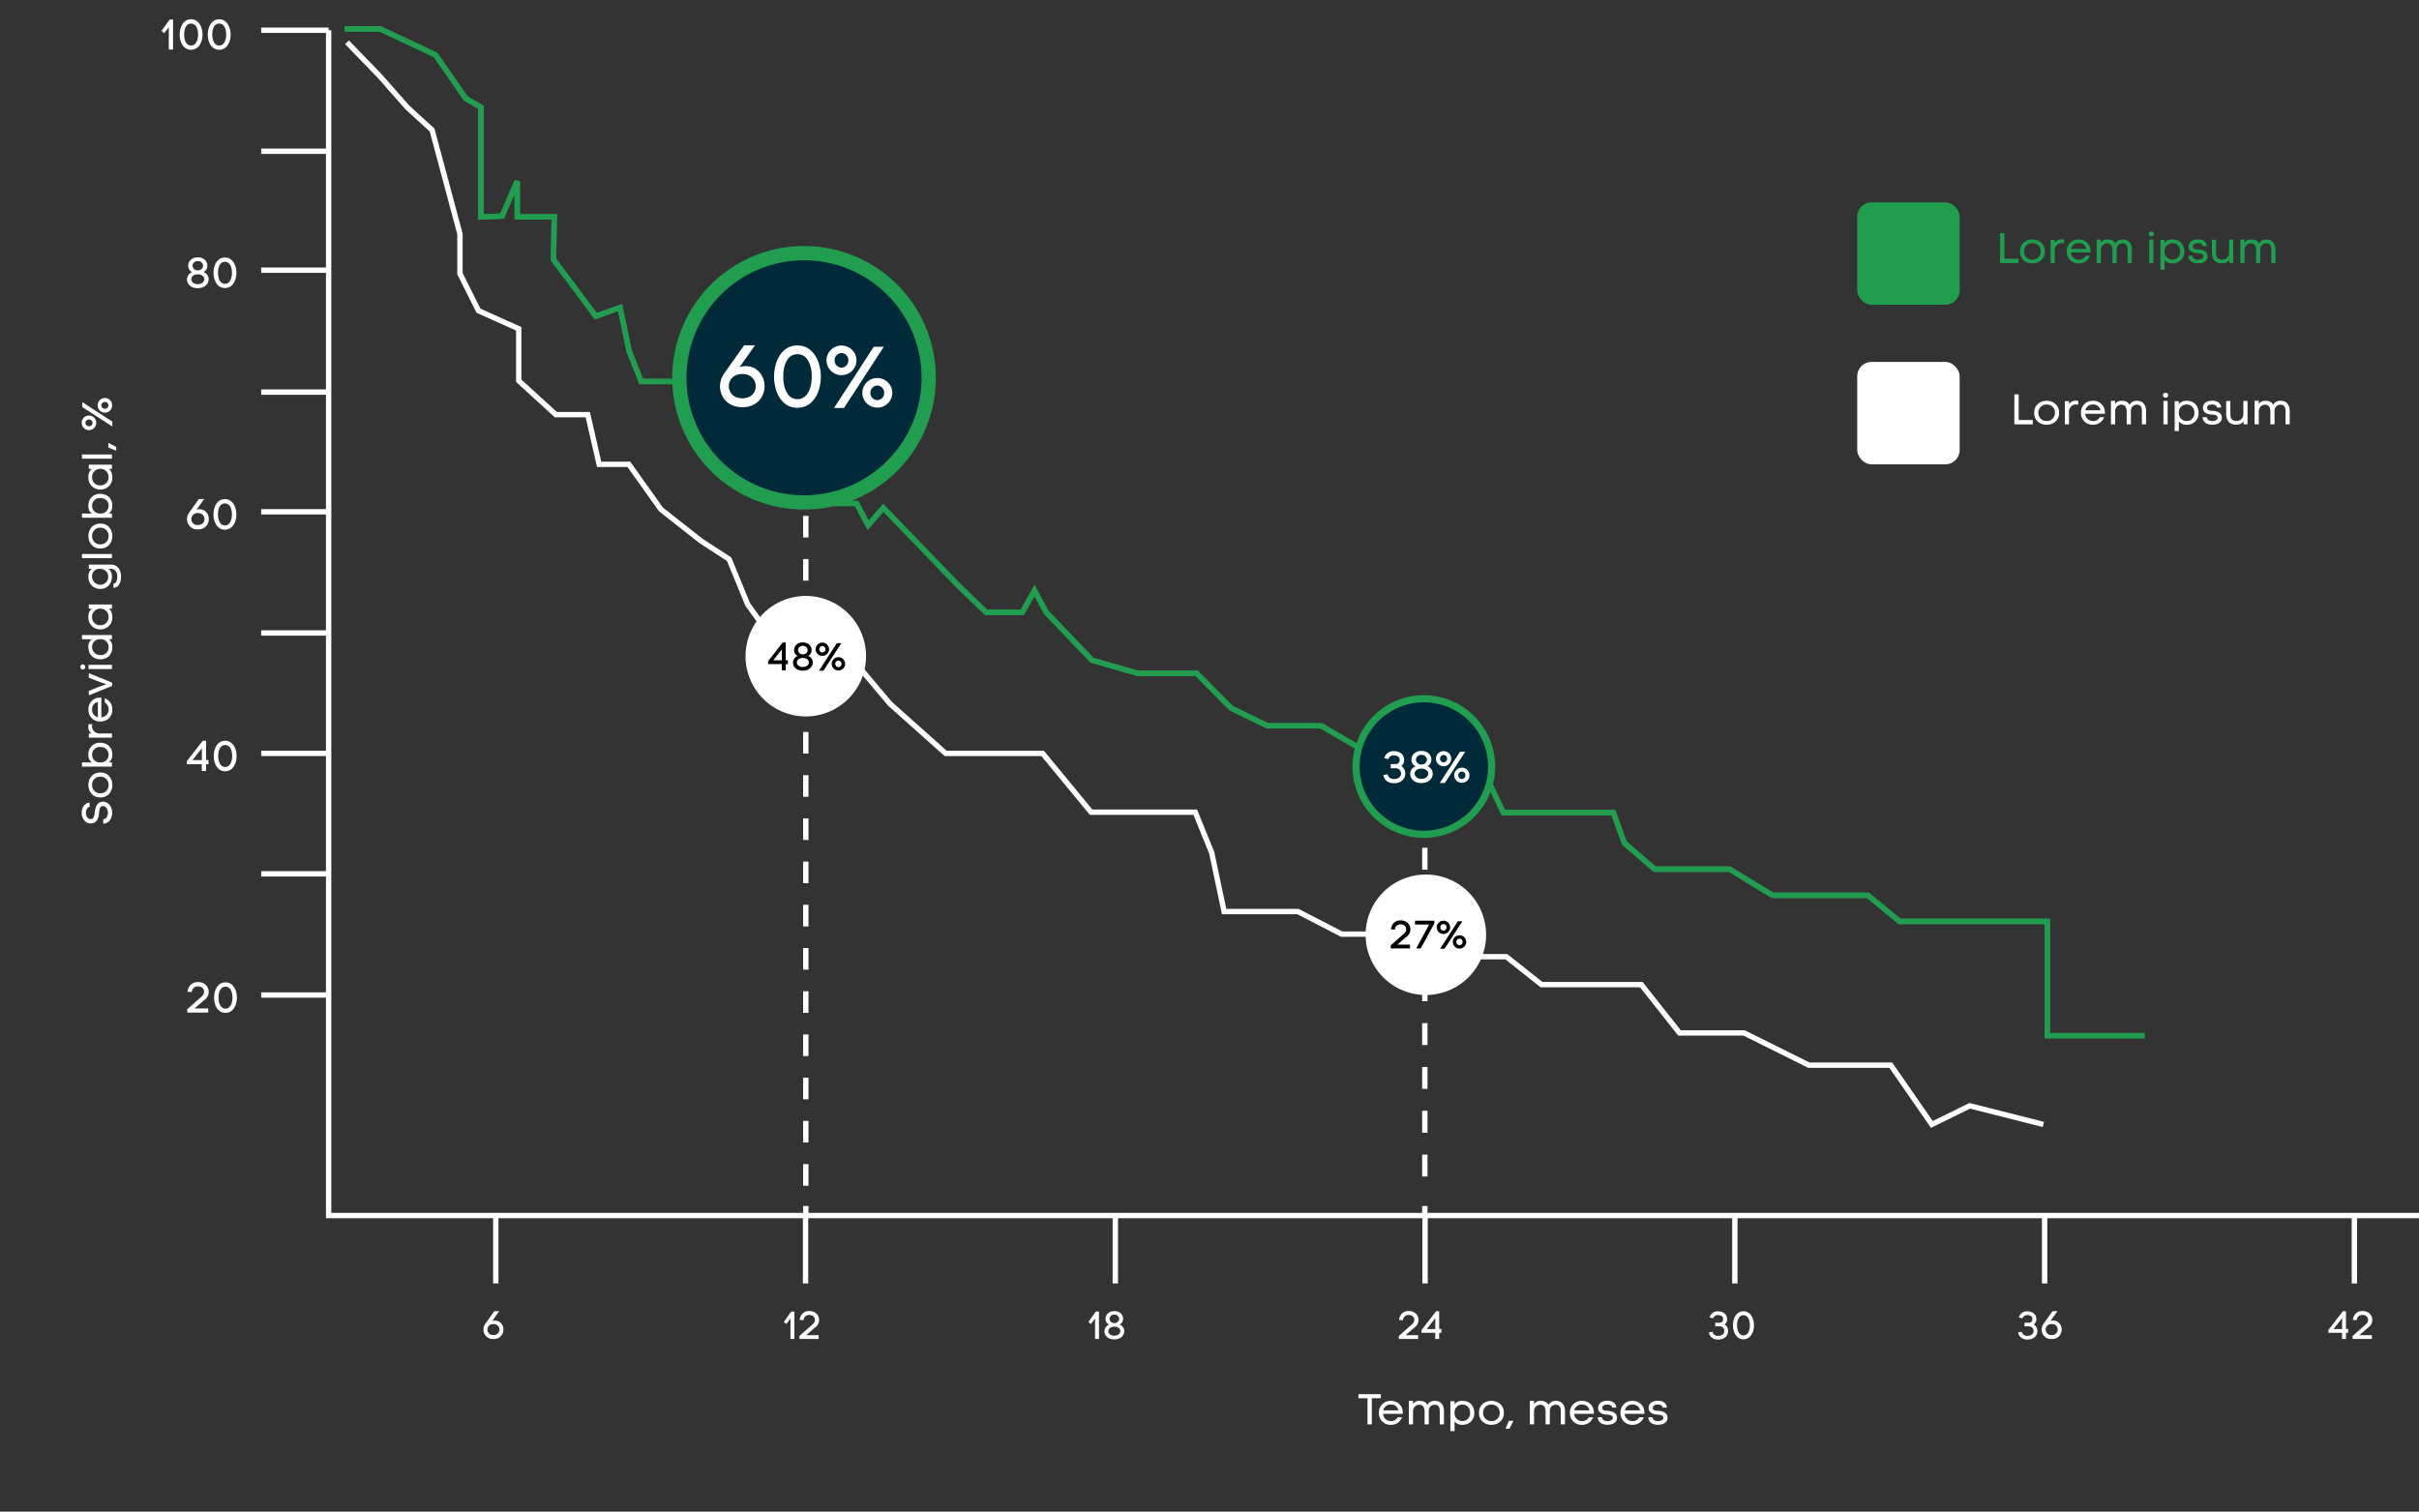 <svg xmlns="http://www.w3.org/2000/svg" xmlns:xlink="http://www.w3.org/1999/xlink" width="1356.63" height="848" viewBox="0 0 1356.63 848">
  <rect x="0" y="0" width="1356.63" height="848" fill="#333333" stroke="none"/>
  <defs>
    <clipPath id="clip-path">
      <rect id="Retângulo_1625" data-name="Retângulo 1625" width="1356.63" height="848" fill="none"/>
    </clipPath>
  </defs>
  <g id="Grupo_2473" data-name="Grupo 2473" transform="translate(-345.686 -579.5)">
    <g id="Grupo_2412" data-name="Grupo 2412" transform="translate(345.686 579.5)">
      <g id="Grupo_2405" data-name="Grupo 2405">
        <g id="Grupo_2404" data-name="Grupo 2404" clip-path="url(#clip-path)">
          <path id="Caminho_22073" data-name="Caminho 22073" d="M196.429,18.084v664.9H1368.76" transform="translate(-12.124 -1.116)" fill="none" stroke="#fff" stroke-width="3"/>
        </g>
      </g>
      <line id="Linha_71" data-name="Linha 71" x1="37.829" transform="translate(146.475 16.968)" fill="none" stroke="#fff" stroke-width="3"/>
      <line id="Linha_72" data-name="Linha 72" x1="37.829" transform="translate(146.475 151.552)" fill="none" stroke="#fff" stroke-width="3"/>
      <line id="Linha_73" data-name="Linha 73" x1="37.829" transform="translate(146.475 287.088)" fill="none" stroke="#fff" stroke-width="3"/>
      <line id="Linha_74" data-name="Linha 74" x1="37.829" transform="translate(146.475 422.623)" fill="none" stroke="#fff" stroke-width="3"/>
      <line id="Linha_75" data-name="Linha 75" x1="37.829" transform="translate(146.475 490.179)" fill="none" stroke="#fff" stroke-width="3"/>
      <line id="Linha_76" data-name="Linha 76" x1="37.829" transform="translate(146.475 355.068)" fill="none" stroke="#fff" stroke-width="3"/>
      <line id="Linha_77" data-name="Linha 77" x1="37.829" transform="translate(146.475 219.956)" fill="none" stroke="#fff" stroke-width="3"/>
      <line id="Linha_78" data-name="Linha 78" x1="37.829" transform="translate(146.475 84.844)" fill="none" stroke="#fff" stroke-width="3"/>
      <line id="Linha_79" data-name="Linha 79" x1="37.829" transform="translate(146.475 558.159)" fill="none" stroke="#fff" stroke-width="3"/>
      <line id="Linha_80" data-name="Linha 80" y1="37.829" transform="translate(278.049 682.145)" fill="none" stroke="#fff" stroke-width="3"/>
      <line id="Linha_81" data-name="Linha 81" y1="37.829" transform="translate(451.772 682.145)" fill="none" stroke="#fff" stroke-width="3"/>
      <line id="Linha_82" data-name="Linha 82" y1="37.829" transform="translate(625.495 682.145)" fill="none" stroke="#fff" stroke-width="3"/>
      <line id="Linha_83" data-name="Linha 83" y1="37.829" transform="translate(799.218 682.145)" fill="none" stroke="#fff" stroke-width="3"/>
      <line id="Linha_84" data-name="Linha 84" y1="37.829" transform="translate(972.941 682.145)" fill="none" stroke="#fff" stroke-width="3"/>
      <line id="Linha_85" data-name="Linha 85" y1="37.829" transform="translate(1146.664 682.145)" fill="none" stroke="#fff" stroke-width="3"/>
      <line id="Linha_86" data-name="Linha 86" y1="37.829" transform="translate(1320.388 682.145)" fill="none" stroke="#fff" stroke-width="3"/>
      <path id="_6" data-name="6" d="M6.4-8.36A3.091,3.091,0,0,1,9.79-5.28,3.06,3.06,0,0,1,6.4-2.244,3.072,3.072,0,0,1,3.014-5.28,3.1,3.1,0,0,1,6.4-8.36Zm-4.664,0A5.7,5.7,0,0,0,.792-5.28,5.24,5.24,0,0,0,6.4,0a5.228,5.228,0,0,0,5.61-5.28A5.193,5.193,0,0,0,9.46-9.834,4.909,4.909,0,0,0,5.72-10.1l3.894-5.5H6.886Z" transform="translate(270.326 751.116)" fill="#fff"/>
      <path id="_12" data-name="12" d="M6.468,0V-15.4H4.686L.528-9.548,1.958-8.4l2.31-3.036V0Zm5.148-10.538a3.063,3.063,0,0,1,3.146-2.948c3.586,0,4.18,3.652,1.76,5.39h.022L9.306-1.716V0h10.8V-2.134H13.046L18.018-6.4c4.158-2.9,2.574-9.306-3.256-9.306-3.212,0-4.972,2.244-5.368,4.994Z" transform="translate(439.038 751.116)" fill="#fff"/>
      <path id="_18" data-name="18" d="M6.468,0V-15.4H4.686L.528-9.548,1.958-8.4l2.31-3.036V0Zm8.6-1.848c-2.222,0-3.344-1.364-3.344-2.552,0-1.21,1.122-2.508,3.344-2.508,2.266,0,3.366,1.3,3.366,2.508C18.436-3.212,17.336-1.848,15.07-1.848Zm0-11.836a2.537,2.537,0,0,1,2.728,2.31,2.533,2.533,0,0,1-2.728,2.42,2.523,2.523,0,0,1-2.706-2.4A2.534,2.534,0,0,1,15.07-13.684ZM20-11.308c0-2.178-1.65-4.334-4.928-4.334-2.354,0-4.884,1.386-4.906,4.312a3.456,3.456,0,0,0,2.024,3.278,4.131,4.131,0,0,0-2.662,3.63C9.526-1.98,11.4.22,15.07.22c3.718,0,5.588-2.332,5.588-4.642a3.9,3.9,0,0,0-2.6-3.63A3.771,3.771,0,0,0,20-11.308Z" transform="translate(609.863 751.116)" fill="#fff"/>
      <path id="_24" data-name="24" d="M3.234-10.538A3.063,3.063,0,0,1,6.38-13.486c3.586,0,4.18,3.652,1.76,5.39h.022L.924-1.716V0h10.8V-2.134H4.664L9.636-6.4c4.158-2.9,2.574-9.306-3.256-9.306-3.212,0-4.972,2.244-5.368,4.994Zm10.428,5.5v1.562H21.34V0h2.2V-3.476h1.254V-5.632H23.54v-9.922H21.824Zm2.9-.55L21.384-11.7v6.116Z" transform="translate(783.577 751.116)" fill="#fff"/>
      <path id="_30" data-name="30" d="M4.312-7.106h2.31A2.628,2.628,0,0,1,9.416-4.488c0,1.276-1.034,2.728-3.476,2.728A2.874,2.874,0,0,1,2.794-4.092L.726-3.718C1.078-1.606,2.64.308,5.94.308c3.7,0,5.544-2.354,5.566-4.576a4.409,4.409,0,0,0-1.98-3.938,3.2,3.2,0,0,0,1.408-2.97c-.022-3.124-2.64-4.356-5.126-4.356a4.573,4.573,0,0,0-4.642,3.476l2,.484a2.619,2.619,0,0,1,2.64-1.848c1.452,0,2.926.572,2.926,2.244A1.929,1.929,0,0,1,6.622-9.13H4.312ZM20.13-13.354c2.486,0,3.608,2.618,3.608,5.676,0,2.9-1.122,5.654-3.608,5.654s-3.564-2.75-3.564-5.654C16.566-10.736,17.644-13.354,20.13-13.354Zm0,13.508c3.916,0,5.9-3.916,5.9-7.832,0-3.938-1.98-7.876-5.9-7.876-3.938,0-5.874,3.938-5.874,7.876C14.256-3.762,16.192.154,20.13.154Z" transform="translate(957.638 751.116)" fill="#fff"/>
      <path id="_36" data-name="36" d="M4.312-7.106h2.31A2.628,2.628,0,0,1,9.416-4.488c0,1.276-1.034,2.728-3.476,2.728A2.874,2.874,0,0,1,2.794-4.092L.726-3.718C1.078-1.606,2.64.308,5.94.308c3.7,0,5.544-2.354,5.566-4.576a4.409,4.409,0,0,0-1.98-3.938,3.2,3.2,0,0,0,1.408-2.97c-.022-3.124-2.64-4.356-5.126-4.356a4.573,4.573,0,0,0-4.642,3.476l2,.484a2.619,2.619,0,0,1,2.64-1.848c1.452,0,2.926.572,2.926,2.244A1.929,1.929,0,0,1,6.622-9.13H4.312ZM19.536-8.36a3.091,3.091,0,0,1,3.388,3.08,3.06,3.06,0,0,1-3.388,3.036A3.072,3.072,0,0,1,16.148-5.28,3.1,3.1,0,0,1,19.536-8.36Zm-4.664,0a5.7,5.7,0,0,0-.946,3.08A5.24,5.24,0,0,0,19.536,0a5.228,5.228,0,0,0,5.61-5.28,5.193,5.193,0,0,0-2.552-4.554,4.909,4.909,0,0,0-3.74-.264l3.894-5.5H20.02Z" transform="translate(1131.085 751.116)" fill="#fff"/>
      <path id="_42" data-name="42" d="M.726-5.038v1.562H8.4V0h2.2V-3.476h1.254V-5.632H10.6v-9.922H8.888Zm2.9-.55L8.448-11.7v6.116Zm13.024-4.95A3.063,3.063,0,0,1,19.8-13.486c3.586,0,4.18,3.652,1.76,5.39h.022l-7.238,6.38V0h10.8V-2.134H18.084L23.056-6.4c4.158-2.9,2.574-9.306-3.256-9.306-3.212,0-4.972,2.244-5.368,4.994Z" transform="translate(1305.065 751.116)" fill="#fff"/>
      <path id="Sobrevida_global_" data-name="Sobrevida global, %" d="M12.864-12.552c-.432-3.072-3.12-4.416-5.712-4.416a6.477,6.477,0,0,0-5.088,2.232,4.544,4.544,0,0,0-.912,3.192v-.024c.264,3.5,3.336,4.08,5.952,4.344,1.68.168,3.408.384,3.7,1.656a2.69,2.69,0,0,1,.072.576c0,1.728-1.968,2.736-3.768,2.736-1.56,0-3.456-.816-3.624-2.376v.1L3.456-4.9l-2.448.048.024.456C1.344-1.392,4.488.144,7.08.144c3.024,0,6.24-1.872,6.24-5.112a5.969,5.969,0,0,0-.12-1.1C12.552-8.76,9.7-9.36,7.392-9.648c-1.8-.168-3.7-.384-3.816-2.112a2.2,2.2,0,0,1,.408-1.56,4,4,0,0,1,3.048-1.272c1.464-.024,3.1.624,3.432,2.136ZM29.712-6.48c0-4.464-3.456-6.72-6.96-6.72-3.528,0-7.032,2.232-7.032,6.72,0,4.464,3.48,6.72,6.96,6.72C26.208.24,29.712-1.992,29.712-6.48Zm-11.64,0a4.463,4.463,0,0,1,4.68-4.632A4.466,4.466,0,0,1,27.384-6.48a4.462,4.462,0,0,1-4.7,4.608A4.455,4.455,0,0,1,18.072-6.48ZM35.352-16.8H33V0h2.352V-1.752A5.151,5.151,0,0,0,39.672.216c4.536,0,6.72-3.192,6.72-6.768A6.335,6.335,0,0,0,39.72-13.2a5.02,5.02,0,0,0-4.368,1.9Zm0,10.3a4.311,4.311,0,0,1,4.416-4.632A4.328,4.328,0,0,1,44.04-6.552c.024,2.376-1.488,4.752-4.464,4.68A4.292,4.292,0,0,1,35.352-6.5Zm13.92-6.456V0H51.6V-7.032a4.026,4.026,0,0,1,5.208-3.96v-2.064a4.648,4.648,0,0,0-5.208,1.68V-12.96Zm22.44,5.9a6.371,6.371,0,0,0-6.648-6.12,6.426,6.426,0,0,0-6.744,6.7,6.459,6.459,0,0,0,6.7,6.72,6.484,6.484,0,0,0,6.312-4.248H68.9a4.187,4.187,0,0,1-3.864,2.16,4.331,4.331,0,0,1-4.368-4.08H71.664A3.5,3.5,0,0,0,71.712-7.056ZM60.768-7.872a4.086,4.086,0,0,1,4.3-3.24,3.942,3.942,0,0,1,4.176,3.24ZM79.2-3.144,77.616-7.7l-2.136-5.28h-2.5L78.264.1h1.872l5.256-13.08H82.9L80.784-7.656ZM90.1,0H87.744V-13.128H90.1Zm-2.64-16.32a1.467,1.467,0,0,0,2.928,0C90.384-18.144,87.456-18.1,87.456-16.32ZM104.472-11.3a5.02,5.02,0,0,0-4.368-1.9c-4.392,0-6.888,2.928-6.888,6.648,0,3.864,2.376,6.768,6.912,6.768a5.166,5.166,0,0,0,4.344-1.968V0h2.352V-16.8h-2.352Zm0,4.8a4.3,4.3,0,0,1-4.248,4.632,4.307,4.307,0,0,1-4.656-4.68,4.509,4.509,0,0,1,4.488-4.584A4.311,4.311,0,0,1,104.472-6.5Zm17.136-6.48.024,1.728a5.644,5.644,0,0,0-4.7-1.944,6.556,6.556,0,0,0-6.936,6.648A6.568,6.568,0,0,0,116.976.216c1.608-.024,3.7-.552,4.632-1.968V0h2.352V-12.984Zm0,6.48a4.529,4.529,0,0,1-4.536,4.632,4.5,4.5,0,0,1-4.728-4.68,4.383,4.383,0,0,1,4.536-4.584A4.55,4.55,0,0,1,121.608-6.5ZM146.3-.48v-12.5h-2.328v1.728a5.205,5.205,0,0,0-4.344-1.944A6.5,6.5,0,0,0,132.7-6.456c0,3.528,2.52,6.432,6.888,6.432a5.084,5.084,0,0,0,4.368-1.824V-.48c0,2.5-2.28,3.48-4.344,3.5-1.7.024-3.96-.5-3.96-2.16H133.32c0,2.952,3.048,4.248,6.312,4.248C142.848,5.112,146.3,3.552,146.3-.48ZM139.56-2.088a4.313,4.313,0,0,1-4.512-4.368,4.535,4.535,0,0,1,4.68-4.68,4.074,4.074,0,0,1,4.224,4.32C143.952-4.416,142.488-2.088,139.56-2.088ZM152.3-16.8h-2.352V0H152.3Zm17.04,10.32c0-4.464-3.456-6.72-6.96-6.72-3.528,0-7.032,2.232-7.032,6.72,0,4.464,3.48,6.72,6.96,6.72C165.84.24,169.344-1.992,169.344-6.48Zm-11.64,0a4.463,4.463,0,0,1,4.68-4.632,4.466,4.466,0,0,1,4.632,4.632,4.462,4.462,0,0,1-4.7,4.608A4.455,4.455,0,0,1,157.7-6.48Zm17.28-10.32h-2.352V0h2.352V-1.752A5.151,5.151,0,0,0,179.3.216c4.536,0,6.72-3.192,6.72-6.768a6.335,6.335,0,0,0-6.672-6.648,5.02,5.02,0,0,0-4.368,1.9Zm0,10.3a4.311,4.311,0,0,1,4.416-4.632,4.328,4.328,0,0,1,4.272,4.584c.024,2.376-1.488,4.752-4.464,4.68A4.292,4.292,0,0,1,174.984-6.5Zm25.056-6.48.024,1.728a5.644,5.644,0,0,0-4.7-1.944,6.556,6.556,0,0,0-6.936,6.648A6.568,6.568,0,0,0,195.408.216c1.608-.024,3.7-.552,4.632-1.968V0h2.352V-12.984Zm0,6.48A4.529,4.529,0,0,1,195.5-1.872a4.5,4.5,0,0,1-4.728-4.68,4.383,4.383,0,0,1,4.536-4.584A4.55,4.55,0,0,1,200.04-6.5ZM208.1-16.8h-2.352V0H208.1Zm4.272,19.2,2.232-4.416h-2.616L210.24,2.4Zm17.592-15.264a4.1,4.1,0,0,0-4.128-4.08,4.1,4.1,0,0,0-4.1,4.08,4.092,4.092,0,0,0,4.1,4.056A4.1,4.1,0,0,0,229.968-12.864Zm4.752-3.744L223.8.216h2.736L237.48-16.608Zm-6.984,3.744a1.922,1.922,0,0,1-1.9,1.992,1.918,1.918,0,0,1-1.872-1.992,1.94,1.94,0,0,1,1.872-2.016A1.943,1.943,0,0,1,227.736-12.864Zm12.072,8.928a4.1,4.1,0,0,0-4.128-4.08,4.082,4.082,0,0,0-4.1,4.08A4.077,4.077,0,0,0,235.68.12,4.1,4.1,0,0,0,239.808-3.936Zm-2.232,0a1.922,1.922,0,0,1-1.9,1.992,1.938,1.938,0,0,1-1.9-1.992,1.959,1.959,0,0,1,1.9-2.016A1.943,1.943,0,0,1,237.576-3.936Z" transform="translate(62.771 463.045) rotate(-90)" fill="#fff"/>
      <path id="Tempo_meses" data-name="Tempo, meses" d="M7.656,0V-14.664H12.72v-2.3H.144v2.3H5.232V0ZM25.008-7.056a6.371,6.371,0,0,0-6.648-6.12,6.426,6.426,0,0,0-6.744,6.7,6.459,6.459,0,0,0,6.7,6.72,6.484,6.484,0,0,0,6.312-4.248H22.2a4.187,4.187,0,0,1-3.864,2.16,4.331,4.331,0,0,1-4.368-4.08H24.96A3.5,3.5,0,0,0,25.008-7.056ZM14.064-7.872a4.086,4.086,0,0,1,4.3-3.24,3.942,3.942,0,0,1,4.176,3.24ZM28.416-13.2V0h2.352V-7.056c0-2.544,1.56-3.96,3.624-3.96,2.16,0,2.856,1.9,2.856,3.72V0H39.6V-7.32c0-2.112,1.152-3.7,3.456-3.7,2.256,0,2.712,1.824,2.712,3.648V0H48.12V-7.392c0-3.288-1.56-5.808-5.136-5.808a4.526,4.526,0,0,0-4.152,2.256c-.96-1.824-2.592-2.256-4.416-2.256a4.125,4.125,0,0,0-3.648,1.824V-13.2ZM54.072-1.7A5.068,5.068,0,0,0,58.44.216a6.361,6.361,0,0,0,6.7-6.672c0-3.576-2.184-6.768-6.72-6.744a5.147,5.147,0,0,0-4.344,1.944v-1.728H51.72V3.792h2.352Zm0-4.8a4.324,4.324,0,0,1,4.248-4.632c2.976-.072,4.488,2.3,4.464,4.68a4.332,4.332,0,0,1-4.3,4.584A4.311,4.311,0,0,1,54.072-6.5ZM81.72-6.48c0-4.464-3.456-6.72-6.96-6.72-3.528,0-7.032,2.232-7.032,6.72,0,4.464,3.48,6.72,6.96,6.72C78.216.24,81.72-1.992,81.72-6.48Zm-11.64,0a4.463,4.463,0,0,1,4.68-4.632A4.466,4.466,0,0,1,79.392-6.48a4.462,4.462,0,0,1-4.7,4.608A4.455,4.455,0,0,1,70.08-6.48ZM84.84,2.4l2.232-4.416H84.456L82.7,2.4ZM96.288-13.2V0H98.64V-7.056c0-2.544,1.56-3.96,3.624-3.96,2.16,0,2.856,1.9,2.856,3.72V0h2.352V-7.32c0-2.112,1.152-3.7,3.456-3.7,2.256,0,2.712,1.824,2.712,3.648V0h2.352V-7.392c0-3.288-1.56-5.808-5.136-5.808a4.526,4.526,0,0,0-4.152,2.256c-.96-1.824-2.592-2.256-4.416-2.256a4.125,4.125,0,0,0-3.648,1.824V-13.2Zm35.88,6.144a6.371,6.371,0,0,0-6.648-6.12,6.426,6.426,0,0,0-6.744,6.7,6.459,6.459,0,0,0,6.7,6.72,6.484,6.484,0,0,0,6.312-4.248H129.36a4.187,4.187,0,0,1-3.864,2.16,4.331,4.331,0,0,1-4.368-4.08H132.12A3.505,3.505,0,0,0,132.168-7.056Zm-10.944-.816a4.086,4.086,0,0,1,4.3-3.24,3.942,3.942,0,0,1,4.176,3.24ZM136.9-9.24c0-1.344,1.344-1.9,2.784-1.9,1.416,0,2.64.552,2.76,1.7h2.328c-.168-2.712-2.448-3.816-5.016-3.816-2.52,0-5.184,1.056-5.184,4.056,0,2.9,2.76,3.624,5.088,3.72,1.128.048,3.168.288,3.144,1.752,0,1.488-1.776,1.872-2.952,1.9-1.632.024-3.024-.7-3.12-2.16h-2.352c.168,3.072,2.664,4.2,5.352,4.2,2.448,0,5.424-.888,5.424-3.912,0-2.952-2.784-3.72-5.232-3.888C138.768-7.656,136.9-7.608,136.9-9.24Zm23.616,2.184a6.371,6.371,0,0,0-6.648-6.12,6.426,6.426,0,0,0-6.744,6.7,6.459,6.459,0,0,0,6.7,6.72,6.484,6.484,0,0,0,6.312-4.248H157.7a4.187,4.187,0,0,1-3.864,2.16,4.331,4.331,0,0,1-4.368-4.08h10.992A3.505,3.505,0,0,0,160.512-7.056Zm-10.944-.816a4.086,4.086,0,0,1,4.3-3.24,3.942,3.942,0,0,1,4.176,3.24ZM165.24-9.24c0-1.344,1.344-1.9,2.784-1.9,1.416,0,2.64.552,2.76,1.7h2.328c-.168-2.712-2.448-3.816-5.016-3.816-2.52,0-5.184,1.056-5.184,4.056,0,2.9,2.76,3.624,5.088,3.72,1.128.048,3.168.288,3.144,1.752,0,1.488-1.776,1.872-2.952,1.9-1.632.024-3.024-.7-3.12-2.16H162.72c.168,3.072,2.664,4.2,5.352,4.2,2.448,0,5.424-.888,5.424-3.912,0-2.952-2.784-3.72-5.232-3.888C167.112-7.656,165.24-7.608,165.24-9.24Z" transform="translate(761.688 799.016)" fill="#fff"/>
      <g id="Grupo_2474" data-name="Grupo 2474" transform="translate(170.576 28.514)">
        <rect id="Retângulo_1628" data-name="Retângulo 1628" width="57.441" height="57.441" rx="8" transform="translate(871 85)" fill="#209d4e"/>
        <path id="Lorem_ipsum" data-name="Lorem ipsum" d="M4.488-16.8H2.064V0h10.32V-2.424h-7.9ZM27.168-6.48c0-4.464-3.456-6.72-6.96-6.72-3.528,0-7.032,2.232-7.032,6.72,0,4.464,3.48,6.72,6.96,6.72C23.664.24,27.168-1.992,27.168-6.48Zm-11.64,0a4.463,4.463,0,0,1,4.68-4.632A4.466,4.466,0,0,1,24.84-6.48a4.462,4.462,0,0,1-4.7,4.608A4.455,4.455,0,0,1,15.528-6.48Zm14.856-6.48V0h2.328V-7.032a4.026,4.026,0,0,1,5.208-3.96v-2.064a4.648,4.648,0,0,0-5.208,1.68V-12.96Zm22.44,5.9a6.371,6.371,0,0,0-6.648-6.12,6.426,6.426,0,0,0-6.744,6.7,6.459,6.459,0,0,0,6.7,6.72A6.484,6.484,0,0,0,52.44-4.008H50.016a4.187,4.187,0,0,1-3.864,2.16,4.331,4.331,0,0,1-4.368-4.08H52.776A3.5,3.5,0,0,0,52.824-7.056ZM41.88-7.872a4.086,4.086,0,0,1,4.3-3.24,3.942,3.942,0,0,1,4.176,3.24ZM56.232-13.2V0h2.352V-7.056c0-2.544,1.56-3.96,3.624-3.96,2.16,0,2.856,1.9,2.856,3.72V0h2.352V-7.32c0-2.112,1.152-3.7,3.456-3.7,2.256,0,2.712,1.824,2.712,3.648V0h2.352V-7.392c0-3.288-1.56-5.808-5.136-5.808a4.526,4.526,0,0,0-4.152,2.256c-.96-1.824-2.592-2.256-4.416-2.256a4.125,4.125,0,0,0-3.648,1.824V-13.2ZM88.032,0H85.68V-13.128h2.352Zm-2.64-16.32a1.467,1.467,0,0,0,2.928,0C88.32-18.144,85.392-18.1,85.392-16.32ZM94.32-1.7A5.068,5.068,0,0,0,98.688.216a6.361,6.361,0,0,0,6.7-6.672c0-3.576-2.184-6.768-6.72-6.744a5.147,5.147,0,0,0-4.344,1.944v-1.728H91.968V3.792H94.32Zm0-4.8a4.324,4.324,0,0,1,4.248-4.632c2.976-.072,4.488,2.3,4.464,4.68a4.332,4.332,0,0,1-4.3,4.584A4.311,4.311,0,0,1,94.32-6.5ZM110.16-9.24c0-1.344,1.344-1.9,2.784-1.9,1.416,0,2.64.552,2.76,1.7h2.328c-.168-2.712-2.448-3.816-5.016-3.816-2.52,0-5.184,1.056-5.184,4.056,0,2.9,2.76,3.624,5.088,3.72,1.128.048,3.168.288,3.144,1.752,0,1.488-1.776,1.872-2.952,1.9-1.632.024-3.024-.7-3.12-2.16H107.64c.168,3.072,2.664,4.2,5.352,4.2,2.448,0,5.424-.888,5.424-3.912,0-2.952-2.784-3.72-5.232-3.888C112.032-7.656,110.16-7.608,110.16-9.24ZM132.84,0V-13.1h-2.352v7.176c0,2.3-1.368,4.08-3.912,4.032-2.76-.048-3.36-1.7-3.36-4.1v-7.1h-2.352V-6c0,3.72,1.7,6.192,5.64,6.192a4.589,4.589,0,0,0,4.1-1.9V0Zm3.96-13.2V0h2.352V-7.056c0-2.544,1.56-3.96,3.624-3.96,2.16,0,2.856,1.9,2.856,3.72V0h2.352V-7.32c0-2.112,1.152-3.7,3.456-3.7,2.256,0,2.712,1.824,2.712,3.648V0H156.5V-7.392c0-3.288-1.56-5.808-5.136-5.808a4.526,4.526,0,0,0-4.152,2.256c-.96-1.824-2.592-2.256-4.416-2.256a4.125,4.125,0,0,0-3.648,1.824V-13.2Z" transform="translate(949.054 119)" fill="#209d4e"/>
      </g>
      <g id="Grupo_2475" data-name="Grupo 2475" transform="translate(170.576 25.027)">
        <rect id="Retângulo_1629" data-name="Retângulo 1629" width="57.441" height="57.441" rx="8" transform="translate(871 178)" fill="#fff"/>
        <path id="Lorem_ipsum-2" data-name="Lorem ipsum" d="M4.488-16.8H2.064V0h10.32V-2.424h-7.9ZM27.168-6.48c0-4.464-3.456-6.72-6.96-6.72-3.528,0-7.032,2.232-7.032,6.72,0,4.464,3.48,6.72,6.96,6.72C23.664.24,27.168-1.992,27.168-6.48Zm-11.64,0a4.463,4.463,0,0,1,4.68-4.632A4.466,4.466,0,0,1,24.84-6.48a4.462,4.462,0,0,1-4.7,4.608A4.455,4.455,0,0,1,15.528-6.48Zm14.856-6.48V0h2.328V-7.032a4.026,4.026,0,0,1,5.208-3.96v-2.064a4.648,4.648,0,0,0-5.208,1.68V-12.96Zm22.44,5.9a6.371,6.371,0,0,0-6.648-6.12,6.426,6.426,0,0,0-6.744,6.7,6.459,6.459,0,0,0,6.7,6.72A6.484,6.484,0,0,0,52.44-4.008H50.016a4.187,4.187,0,0,1-3.864,2.16,4.331,4.331,0,0,1-4.368-4.08H52.776A3.5,3.5,0,0,0,52.824-7.056ZM41.88-7.872a4.086,4.086,0,0,1,4.3-3.24,3.942,3.942,0,0,1,4.176,3.24ZM56.232-13.2V0h2.352V-7.056c0-2.544,1.56-3.96,3.624-3.96,2.16,0,2.856,1.9,2.856,3.72V0h2.352V-7.32c0-2.112,1.152-3.7,3.456-3.7,2.256,0,2.712,1.824,2.712,3.648V0h2.352V-7.392c0-3.288-1.56-5.808-5.136-5.808a4.526,4.526,0,0,0-4.152,2.256c-.96-1.824-2.592-2.256-4.416-2.256a4.125,4.125,0,0,0-3.648,1.824V-13.2ZM88.032,0H85.68V-13.128h2.352Zm-2.64-16.32a1.467,1.467,0,0,0,2.928,0C88.32-18.144,85.392-18.1,85.392-16.32ZM94.32-1.7A5.068,5.068,0,0,0,98.688.216a6.361,6.361,0,0,0,6.7-6.672c0-3.576-2.184-6.768-6.72-6.744a5.147,5.147,0,0,0-4.344,1.944v-1.728H91.968V3.792H94.32Zm0-4.8a4.324,4.324,0,0,1,4.248-4.632c2.976-.072,4.488,2.3,4.464,4.68a4.332,4.332,0,0,1-4.3,4.584A4.311,4.311,0,0,1,94.32-6.5ZM110.16-9.24c0-1.344,1.344-1.9,2.784-1.9,1.416,0,2.64.552,2.76,1.7h2.328c-.168-2.712-2.448-3.816-5.016-3.816-2.52,0-5.184,1.056-5.184,4.056,0,2.9,2.76,3.624,5.088,3.72,1.128.048,3.168.288,3.144,1.752,0,1.488-1.776,1.872-2.952,1.9-1.632.024-3.024-.7-3.12-2.16H107.64c.168,3.072,2.664,4.2,5.352,4.2,2.448,0,5.424-.888,5.424-3.912,0-2.952-2.784-3.72-5.232-3.888C112.032-7.656,110.16-7.608,110.16-9.24ZM132.84,0V-13.1h-2.352v7.176c0,2.3-1.368,4.08-3.912,4.032-2.76-.048-3.36-1.7-3.36-4.1v-7.1h-2.352V-6c0,3.72,1.7,6.192,5.64,6.192a4.589,4.589,0,0,0,4.1-1.9V0Zm3.96-13.2V0h2.352V-7.056c0-2.544,1.56-3.96,3.624-3.96,2.16,0,2.856,1.9,2.856,3.72V0h2.352V-7.32c0-2.112,1.152-3.7,3.456-3.7,2.256,0,2.712,1.824,2.712,3.648V0H156.5V-7.392c0-3.288-1.56-5.808-5.136-5.808a4.526,4.526,0,0,0-4.152,2.256c-.96-1.824-2.592-2.256-4.416-2.256a4.125,4.125,0,0,0-3.648,1.824V-13.2Z" transform="translate(957.054 213)" fill="#fff"/>
      </g>
      <g id="line-pink">
        <path id="Caminho_22074" data-name="Caminho 22074" d="M206.09,17.242h19.738L256.986,31.9l16.965,24.424,8.482,4.885v61.506l11.876-.445,8.483-19.54v19.984h20.756l-.4,23.98L346.9,178.443l13.572-4.885,5.089,24.424,6.787,17.1h25.925V242.71l28.364-.761,11.876,17.1h25.865l8.065,14.655,8.483,9.769h12.192l6.469,12.213,8.482-9.77,42.413,43.964,15.269,14.655h20.3l6.848-12.213,6.564,12.213L625.13,371.4l25.448,7.328h33.189l19.4,19.54,20.359,9.955H753.7l20.72,12.027,16.966,7.327h50.453l14.014,29.309h61.67l6.191,17.1,16.965,14.655H982.67l24.174,14.655h53.426L1078.1,517.95h82.766v64.063h54.608" transform="translate(-12.721 -1.064)" fill="none" stroke="#209d4e" stroke-width="3"/>
        <path id="Caminho_22080" data-name="Caminho 22080" d="M206.09,17.242h19.738L256.986,31.9l16.965,24.424,8.482,4.885v61.506l11.876-.445,8.483-19.54v19.984h20.756l-.4,23.98L346.9,178.443l13.572-4.885,5.089,24.424,6.787,17.1h25.925V242.71l28.364-.761,11.876,17.1h25.865l8.065,14.655,8.483,9.769h12.192l6.469,12.213,8.482-9.77,42.413,43.964,15.269,14.655h20.3l6.848-12.213,6.564,12.213L625.13,371.4l25.448,7.328h33.189l19.4,19.54,20.359,9.955H753.7l20.72,12.027,16.966,7.327h50.453l14.014,29.309h61.67l6.191,17.1,16.965,14.655H982.67l24.174,14.655h53.426L1078.1,517.95h82.766v64.063h54.608" transform="translate(-12.721 -1.064)" fill="none" stroke="#209d4e" stroke-width="3"/>
      </g>
      <g id="Grupo_2411" data-name="Grupo 2411">
        <g id="Grupo_2410" data-name="Grupo 2410" clip-path="url(#clip-path)">
          <line id="Linha_87" data-name="Linha 87" y1="5.63" transform="translate(799.076 676.516)" fill="none" stroke="#fff" stroke-width="3"/>
          <line id="Linha_88" data-name="Linha 88" y1="224.94" transform="translate(799.076 435.041)" fill="none" stroke="#fff" stroke-width="3" stroke-dasharray="12.294 12.294"/>
          <line id="Linha_89" data-name="Linha 89" y1="5.63" transform="translate(799.076 428.644)" fill="none" stroke="#fff" stroke-width="3"/>
          <line id="Linha_90" data-name="Linha 90" y1="5.63" transform="translate(451.914 676.516)" fill="none" stroke="#fff" stroke-width="3"/>
          <line id="Linha_91" data-name="Linha 91" y1="381.029" transform="translate(451.914 284.113)" fill="none" stroke="#fff" stroke-width="3" stroke-dasharray="12.122 12.122"/>
          <line id="Linha_92" data-name="Linha 92" y1="5.63" transform="translate(451.914 272.796)" fill="none" stroke="#fff" stroke-width="3"/>
          <path id="Caminho_22077" data-name="Caminho 22077" d="M207.418,25.263l18.219,18.819,15.616,17.739,13.881,12.671,15.616,58.285v22.288l10.41,20.793,22.556,10.136v29.164l20.821,18.985h17.9l6.387,27.875h16.654l18.048,25.341,22.56,17.741L421.7,315.234l10.41,25.341,21.1,29.484,20.547.925h16.808l21.364,25.341L543.158,424.2H597.54l27.168,32.944h58.414l9.254,22.808,6.94,32.944h41.408l24.526,12.671h18.265l32.052,12.67h42.009l19.75,15.645h55.957l21.4,27.087h36.208l36.361,18.087h45.929l23.041,33.252,21.255-10.444,41.285,10.444" transform="translate(-12.803 -1.559)" fill="none" stroke="#fff" stroke-width="3"/>
          <path id="Caminho_22078" data-name="Caminho 22078" d="M513.2,390.089A33.789,33.789,0,1,1,479.41,356.3a33.789,33.789,0,0,1,33.79,33.789" transform="translate(-27.505 -21.992)" fill="#fff"/>
          <path id="Caminho_22079" data-name="Caminho 22079" d="M883.821,556.63a33.789,33.789,0,1,1-33.789-33.789,33.789,33.789,0,0,1,33.789,33.789" transform="translate(-50.382 -32.272)" fill="#fff"/>
        </g>
      </g>
      <path id="_27_" data-name="27%" d="M3.234-10.538A3.063,3.063,0,0,1,6.38-13.486c3.586,0,4.18,3.652,1.76,5.39h.022L.924-1.716V0h10.8V-2.134H4.664L9.636-6.4c4.158-2.9,2.574-9.306-3.256-9.306-3.212,0-4.972,2.244-5.368,4.994Zm11.308-5.016v2.178h7.92L15.246,0H17.8l7.59-14.036v-1.518Zm19.712,3.762a3.76,3.76,0,0,0-3.784-3.74,3.756,3.756,0,0,0-3.762,3.74A3.751,3.751,0,0,0,30.47-8.074,3.756,3.756,0,0,0,34.254-11.792Zm4.356-3.432L28.6.2h2.508L41.14-15.224Zm-6.4,3.432A1.762,1.762,0,0,1,30.47-9.966a1.758,1.758,0,0,1-1.716-1.826A1.778,1.778,0,0,1,30.47-13.64,1.782,1.782,0,0,1,32.208-11.792ZM43.274-3.608a3.76,3.76,0,0,0-3.784-3.74,3.742,3.742,0,0,0-3.762,3.74A3.737,3.737,0,0,0,39.49.11,3.756,3.756,0,0,0,43.274-3.608Zm-2.046,0A1.762,1.762,0,0,1,39.49-1.782a1.776,1.776,0,0,1-1.738-1.826A1.8,1.8,0,0,1,39.49-5.456,1.782,1.782,0,0,1,41.228-3.608Z" transform="translate(779.03 532)"/>
      <path id="_48_" data-name="48%" d="M.726-5.038v1.562H8.4V0h2.2V-3.476h1.254V-5.632H10.6v-9.922H8.888Zm2.9-.55L8.448-11.7v6.116Zm16.588,3.74C18-1.848,16.874-3.212,16.874-4.4c0-1.21,1.122-2.508,3.344-2.508,2.266,0,3.366,1.3,3.366,2.508C23.584-3.212,22.484-1.848,20.218-1.848Zm0-11.836a2.537,2.537,0,0,1,2.728,2.31,2.533,2.533,0,0,1-2.728,2.42,2.523,2.523,0,0,1-2.706-2.4A2.534,2.534,0,0,1,20.218-13.684Zm4.928,2.376c0-2.178-1.65-4.334-4.928-4.334-2.354,0-4.884,1.386-4.906,4.312a3.456,3.456,0,0,0,2.024,3.278,4.131,4.131,0,0,0-2.662,3.63c0,2.442,1.87,4.642,5.544,4.642,3.718,0,5.588-2.332,5.588-4.642a3.9,3.9,0,0,0-2.6-3.63A3.771,3.771,0,0,0,25.146-11.308Zm9.79-.484a3.76,3.76,0,0,0-3.784-3.74,3.756,3.756,0,0,0-3.762,3.74,3.751,3.751,0,0,0,3.762,3.718A3.756,3.756,0,0,0,34.936-11.792Zm4.356-3.432L29.282.2H31.79L41.822-15.224Zm-6.4,3.432a1.762,1.762,0,0,1-1.738,1.826,1.758,1.758,0,0,1-1.716-1.826,1.778,1.778,0,0,1,1.716-1.848A1.782,1.782,0,0,1,32.89-11.792ZM43.956-3.608a3.76,3.76,0,0,0-3.784-3.74,3.742,3.742,0,0,0-3.762,3.74A3.737,3.737,0,0,0,40.172.11,3.756,3.756,0,0,0,43.956-3.608Zm-2.046,0a1.762,1.762,0,0,1-1.738,1.826,1.776,1.776,0,0,1-1.738-1.826,1.8,1.8,0,0,1,1.738-1.848A1.782,1.782,0,0,1,41.91-3.608Z" transform="translate(430.03 376)"/>
      <g id="Grupo_2417" data-name="Grupo 2417" transform="translate(767.461 399.139)">
        <path id="Caminho_22066" data-name="Caminho 22066" d="M626.752,528.753a38.011,38.011,0,1,1-38.011-38.01,38.011,38.011,0,0,1,38.011,38.01" transform="translate(-557.682 -497.903)" fill="#002939" stroke="#209d4e" stroke-width="4"/>
        <path id="_38_" data-name="38%" d="M4.9-8.075H7.525A2.986,2.986,0,0,1,10.7-5.1C10.7-3.65,9.525-2,6.75-2,4.55-2,3.4-3.25,3.175-4.65l-2.35.425C1.225-1.825,3,.35,6.75.35c4.2,0,6.3-2.675,6.325-5.2a5.01,5.01,0,0,0-2.25-4.475,3.635,3.635,0,0,0,1.6-3.375c-.025-3.55-3-4.95-5.825-4.95A5.2,5.2,0,0,0,1.325-13.7l2.275.55a2.976,2.976,0,0,1,3-2.1c1.65,0,3.325.65,3.325,2.55a2.192,2.192,0,0,1-2.4,2.325H4.9ZM22.125-2.1c-2.525,0-3.8-1.55-3.8-2.9,0-1.375,1.275-2.85,3.8-2.85C24.7-7.85,25.95-6.375,25.95-5,25.95-3.65,24.7-2.1,22.125-2.1Zm0-13.45a2.883,2.883,0,0,1,3.1,2.625,2.879,2.879,0,0,1-3.1,2.75A2.867,2.867,0,0,1,19.05-12.9,2.88,2.88,0,0,1,22.125-15.55Zm5.6,2.7c0-2.475-1.875-4.925-5.6-4.925-2.675,0-5.55,1.575-5.575,4.9a3.927,3.927,0,0,0,2.3,3.725,4.694,4.694,0,0,0-3.025,4.125c0,2.775,2.125,5.275,6.3,5.275,4.225,0,6.35-2.65,6.35-5.275a4.434,4.434,0,0,0-2.95-4.125A4.285,4.285,0,0,0,27.725-12.85ZM38.85-13.4a4.273,4.273,0,0,0-4.3-4.25,4.268,4.268,0,0,0-4.275,4.25A4.263,4.263,0,0,0,34.55-9.175,4.268,4.268,0,0,0,38.85-13.4Zm4.95-3.9L32.425.225h2.85L46.675-17.3Zm-7.275,3.9a2,2,0,0,1-1.975,2.075A2,2,0,0,1,32.6-13.4a2.02,2.02,0,0,1,1.95-2.1A2.024,2.024,0,0,1,36.525-13.4ZM49.1-4.1a4.273,4.273,0,0,0-4.3-4.25A4.252,4.252,0,0,0,40.525-4.1,4.247,4.247,0,0,0,44.8.125,4.268,4.268,0,0,0,49.1-4.1Zm-2.325,0A2,2,0,0,1,44.8-2.025,2.018,2.018,0,0,1,42.825-4.1,2.041,2.041,0,0,1,44.8-6.2,2.024,2.024,0,0,1,46.775-4.1Z" transform="translate(7.571 39.861)" fill="#fff"/>
      </g>
      <path id="_100" data-name="100" d="M7.056,0V-16.8H5.112L.576-10.416l1.56,1.248,2.52-3.312V0Zm10.1-14.568c2.712,0,3.936,2.856,3.936,6.192,0,3.168-1.224,6.168-3.936,6.168s-3.888-3-3.888-6.168C13.272-11.712,14.448-14.568,17.16-14.568Zm0,14.736c4.272,0,6.432-4.272,6.432-8.544,0-4.3-2.16-8.592-6.432-8.592-4.3,0-6.408,4.3-6.408,8.592C10.752-4.1,12.864.168,17.16.168ZM32.928-14.568c2.712,0,3.936,2.856,3.936,6.192,0,3.168-1.224,6.168-3.936,6.168s-3.888-3-3.888-6.168C29.04-11.712,30.216-14.568,32.928-14.568Zm0,14.736C37.2.168,39.36-4.1,39.36-8.376c0-4.3-2.16-8.592-6.432-8.592-4.3,0-6.408,4.3-6.408,8.592C26.52-4.1,28.632.168,32.928.168Z" transform="translate(90 27.771)" fill="#fff"/>
      <path id="_80" data-name="80" d="M6.912-2.016C4.488-2.016,3.264-3.5,3.264-4.8c0-1.32,1.224-2.736,3.648-2.736,2.472,0,3.672,1.416,3.672,2.736C10.584-3.5,9.384-2.016,6.912-2.016Zm0-12.912a2.768,2.768,0,0,1,2.976,2.52,2.763,2.763,0,0,1-2.976,2.64A2.753,2.753,0,0,1,3.96-12.384,2.764,2.764,0,0,1,6.912-14.928Zm5.376,2.592c0-2.376-1.8-4.728-5.376-4.728-2.568,0-5.328,1.512-5.352,4.7A3.77,3.77,0,0,0,3.768-8.784a4.507,4.507,0,0,0-2.9,3.96C.864-2.16,2.9.24,6.912.24c4.056,0,6.1-2.544,6.1-5.064a4.257,4.257,0,0,0-2.832-3.96A4.114,4.114,0,0,0,12.288-12.336Zm9.864-2.232c2.712,0,3.936,2.856,3.936,6.192,0,3.168-1.224,6.168-3.936,6.168s-3.888-3-3.888-6.168C18.264-11.712,19.44-14.568,22.152-14.568Zm0,14.736c4.272,0,6.432-4.272,6.432-8.544,0-4.3-2.16-8.592-6.432-8.592-4.3,0-6.408,4.3-6.408,8.592C15.744-4.1,17.856.168,22.152.168Z" transform="translate(104 161.416)" fill="#fff"/>
      <path id="_60" data-name="60" d="M6.984-9.12a3.372,3.372,0,0,1,3.7,3.36c0,1.68-1.2,3.312-3.7,3.312a3.351,3.351,0,0,1-3.7-3.312A3.385,3.385,0,0,1,6.984-9.12ZM1.9-9.12A6.22,6.22,0,0,0,.864-5.76,5.717,5.717,0,0,0,6.984,0,5.7,5.7,0,0,0,13.1-5.76a5.666,5.666,0,0,0-2.784-4.968,5.355,5.355,0,0,0-4.08-.288l4.248-6H7.512Zm20.232-5.448c2.712,0,3.936,2.856,3.936,6.192,0,3.168-1.224,6.168-3.936,6.168s-3.888-3-3.888-6.168C18.24-11.712,19.416-14.568,22.128-14.568Zm0,14.736C26.4.168,28.56-4.1,28.56-8.376c0-4.3-2.16-8.592-6.432-8.592-4.3,0-6.408,4.3-6.408,8.592C15.72-4.1,17.832.168,22.128.168Z" transform="translate(104 296.953)" fill="#fff"/>
      <path id="_40" data-name="40" d="M.792-5.5v1.7H9.168V0h2.4V-3.792h1.368V-6.144H11.568V-16.968H9.7ZM3.96-6.1l5.256-6.672V-6.1Zm18.312-8.472c2.712,0,3.936,2.856,3.936,6.192,0,3.168-1.224,6.168-3.936,6.168s-3.888-3-3.888-6.168C18.384-11.712,19.56-14.568,22.272-14.568Zm0,14.736C26.544.168,28.7-4.1,28.7-8.376c0-4.3-2.16-8.592-6.432-8.592-4.3,0-6.408,4.3-6.408,8.592C15.864-4.1,17.976.168,22.272.168Z" transform="translate(104 432.488)" fill="#fff"/>
      <path id="_20" data-name="20" d="M3.528-11.5c.288-1.872,1.368-3.216,3.432-3.216,3.912,0,4.56,3.984,1.92,5.88H8.9l-7.9,6.96V0H12.792V-2.328h-7.7l5.424-4.656c4.536-3.168,2.808-10.152-3.552-10.152-3.5,0-5.424,2.448-5.856,5.448ZM22.44-14.568c2.712,0,3.936,2.856,3.936,6.192,0,3.168-1.224,6.168-3.936,6.168s-3.888-3-3.888-6.168C18.552-11.712,19.728-14.568,22.44-14.568Zm0,14.736c4.272,0,6.432-4.272,6.432-8.544,0-4.3-2.16-8.592-6.432-8.592-4.3,0-6.408,4.3-6.408,8.592C16.032-4.1,18.144.168,22.44.168Z" transform="translate(104 568.023)" fill="#fff"/>
    </g>
    <g id="Grupo_2472" data-name="Grupo 2472" transform="translate(13234 19650.295)">
      <g id="Grupo_2416" data-name="Grupo 2416" transform="translate(-12499.854 -18912.334)">
        <path id="Caminho_22066-2" data-name="Caminho 22066" d="M690.571,560.663a69.921,69.921,0,1,1-69.921-69.92,69.921,69.921,0,0,1,69.921,69.92" transform="translate(-558.19 -507.203)" fill="#002939" stroke="#209d4e" stroke-width="8"/>
        <path id="_60_" data-name="60%" d="M14.259-18.62c5.1,0,7.546,3.43,7.546,6.86S19.355-5,14.259-5C9.212-5,6.713-8.33,6.713-11.76S9.212-18.62,14.259-18.62Zm-10.388,0a12.7,12.7,0,0,0-2.107,6.86C1.764-5.88,5.978,0,14.259,0c8.33,0,12.495-5.88,12.495-11.76A11.567,11.567,0,0,0,21.07-21.9a10.933,10.933,0,0,0-8.33-.588l8.673-12.25H15.337ZM45.178-29.743c5.537,0,8.036,5.831,8.036,12.642,0,6.468-2.5,12.593-8.036,12.593S37.24-10.633,37.24-17.1C37.24-23.912,39.641-29.743,45.178-29.743Zm0,30.086C53.9.343,58.31-8.379,58.31-17.1c0-8.771-4.41-17.542-13.132-17.542-8.771,0-13.083,8.771-13.083,17.542C32.095-8.379,36.407.343,45.178.343ZM78.3-26.264a8.375,8.375,0,0,0-8.428-8.33,8.365,8.365,0,0,0-8.379,8.33,8.355,8.355,0,0,0,8.379,8.281A8.366,8.366,0,0,0,78.3-26.264ZM88-33.908,65.709.441h5.586L93.639-33.908ZM73.745-26.264A3.925,3.925,0,0,1,69.874-22.2a3.916,3.916,0,0,1-3.822-4.067,3.96,3.96,0,0,1,3.822-4.116A3.968,3.968,0,0,1,73.745-26.264ZM98.392-8.036a8.375,8.375,0,0,0-8.428-8.33,8.334,8.334,0,0,0-8.379,8.33A8.323,8.323,0,0,0,89.964.245,8.366,8.366,0,0,0,98.392-8.036Zm-4.557,0a3.925,3.925,0,0,1-3.871,4.067,3.956,3.956,0,0,1-3.871-4.067,4,4,0,0,1,3.871-4.116A3.968,3.968,0,0,1,93.835-8.036Z" transform="translate(13.571 69.959)" fill="#fff"/>
      </g>
    </g>
  </g>
</svg>
